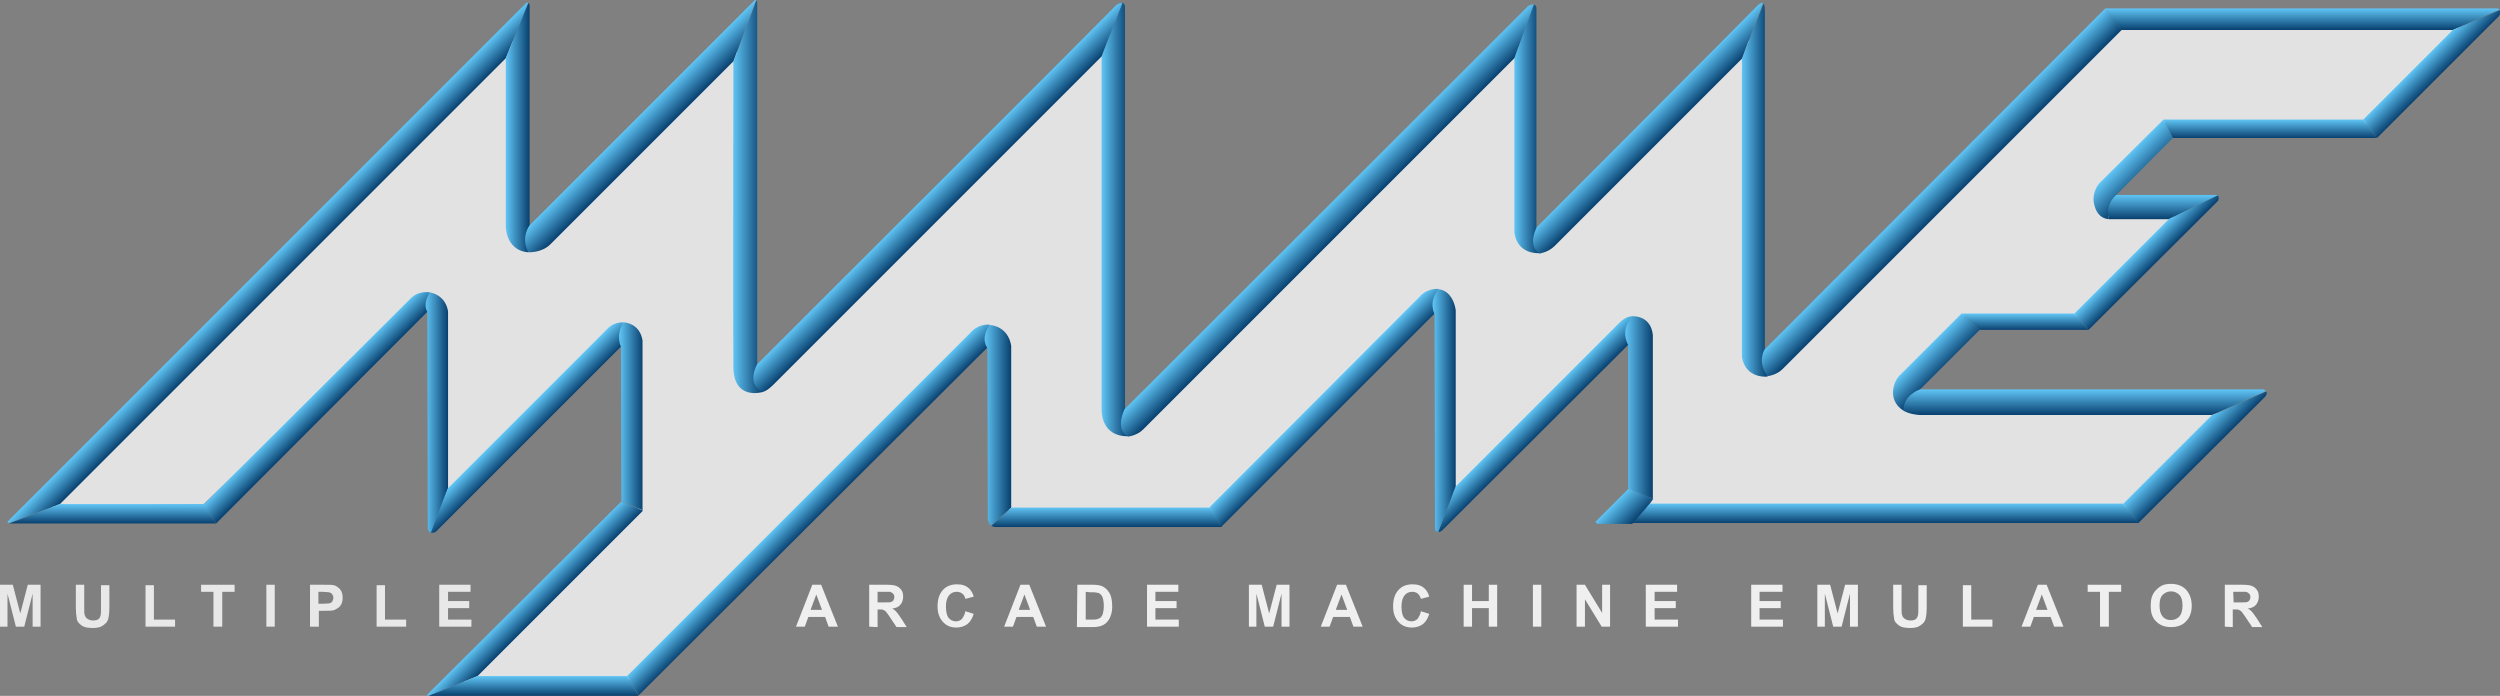 <?xml version="1.0" encoding="utf-8"?>
<!-- Generator: Adobe Illustrator 19.0.0, SVG Export Plug-In . SVG Version: 6.00 Build 0)  -->
<svg version="1.1" id="TEXT" xmlns="http://www.w3.org/2000/svg" xmlns:xlink="http://www.w3.org/1999/xlink" x="0px" y="0px"
	 viewBox="-22 318.2 566.9 157.8" style="enable-background:new -22 318.2 566.9 157.8;" xml:space="preserve">
<rect x="-22" y="318.2" width="566.9" height="157.8" fill="#808080" stroke="none"/>
<style type="text/css">
	.st0{fill:#E2E2E2;}
	.st1{fill:url(#SVGID_1_);}
	.st2{fill:url(#SVGID_2_);}
	.st3{fill:url(#SVGID_3_);}
	.st4{fill:url(#SVGID_4_);}
	.st5{fill:url(#SVGID_5_);}
	.st6{fill:url(#SVGID_6_);}
	.st7{fill:url(#SVGID_7_);}
	.st8{fill:url(#SVGID_8_);}
	.st9{fill:url(#SVGID_9_);}
	.st10{fill:url(#SVGID_10_);}
	.st11{fill:url(#SVGID_11_);}
	.st12{fill:url(#SVGID_12_);}
	.st13{fill:url(#SVGID_13_);}
	.st14{fill:url(#SVGID_14_);}
	.st15{fill:url(#SVGID_15_);}
	.st16{fill:url(#SVGID_16_);}
	.st17{fill:url(#SVGID_17_);}
	.st18{fill:url(#SVGID_18_);}
	.st19{fill:url(#SVGID_19_);}
	.st20{fill:url(#SVGID_20_);}
	.st21{fill:url(#SVGID_21_);}
	.st22{fill:url(#SVGID_22_);}
	.st23{fill:url(#SVGID_23_);}
	.st24{fill:url(#SVGID_24_);}
	.st25{fill:url(#SVGID_25_);}
	.st26{fill:url(#SVGID_26_);}
	.st27{fill:url(#SVGID_27_);}
	.st28{fill:url(#SVGID_28_);}
	.st29{fill:url(#SVGID_29_);}
	.st30{fill:url(#SVGID_30_);}
	.st31{fill:url(#SVGID_31_);}
	.st32{fill:url(#SVGID_32_);}
	.st33{fill:url(#SVGID_33_);}
	.st34{fill:url(#SVGID_34_);}
	.st35{fill:url(#SVGID_35_);}
	.st36{fill:url(#SVGID_36_);}
	.st37{fill:url(#SVGID_37_);}
	.st38{fill:#E8E8E8;}
	.st39{fill:#EFEFEF;}
</style>
<polygon class="st0" points="469.2,345.9 514.8,346.2 535.9,324.1 458,323.9 384.7,397.4 374.4,398 374.7,327.2 333.5,369.3 
	323.6,370.4 323.6,327.6 239.3,411.1 228.8,412.2 229.7,326.3 155.9,401.2 146.3,401.2 145.1,329.3 105.3,369.4 94.3,369.9 
	94.7,327.2 -10.4,433.1 24.2,432.5 69.6,388.5 78.3,388.5 77.9,432.8 114,395.8 122.7,395.8 122.7,433.5 82.9,473 121,472.4 
	196,396.5 206.1,396.5 206.1,433.8 252.9,434.1 298.1,388.6 306.8,388 306.7,431 342.8,394.9 351.4,394.9 351.9,431.3 351.2,433.2 
	460.4,433.2 481.3,412 413.4,410.9 412.8,401 423.4,389.9 449,389.9 471.2,367.4 457.8,366.8 457.8,357.3 "/>
<linearGradient id="SVGID_1_" gradientUnits="userSpaceOnUse" x1="42.709" y1="-460.568" x2="38.764" y2="-456.624" gradientTransform="matrix(1 0 0 -1 -0.18 -78.97)">
	<stop  offset="0" style="stop-color:#08406F"/>
	<stop  offset="1" style="stop-color:#60C5F5"/>
</linearGradient>
<path class="st1" d="M92.7,331.4L-8.4,432.5l-11.5,4.3c0,0-0.6,0-0.3-0.4c0,0,117.3-117.3,117.5-117.5c0.2-0.2,0.5,0,0.5,0
	L92.7,331.4z"/>
<linearGradient id="SVGID_2_" gradientUnits="userSpaceOnUse" x1="101.295" y1="-535.689" x2="97.669" y2="-532.063" gradientTransform="matrix(1 0 0 -1 -0.18 -78.97)">
	<stop  offset="0" style="stop-color:#08406F"/>
	<stop  offset="1" style="stop-color:#60C5F5"/>
</linearGradient>
<path class="st2" d="M123.8,434l-37.5,37.5L75.2,476c0,0-0.6,0.1-0.2-0.4l43.9-43.7L123.8,434z"/>
<linearGradient id="SVGID_3_" gradientUnits="userSpaceOnUse" x1="3.724" y1="-515.831" x2="3.724" y2="-511.518" gradientTransform="matrix(1 0 0 -1 -0.18 -78.97)">
	<stop  offset="0" style="stop-color:#08406F"/>
	<stop  offset="1" style="stop-color:#60C5F5"/>
</linearGradient>
<polygon class="st3" points="27,436.9 -19.9,436.9 -8.4,432.5 24.2,432.5 "/>
<linearGradient id="SVGID_4_" gradientUnits="userSpaceOnUse" x1="99.185" y1="-554.961" x2="99.185" y2="-550.504" gradientTransform="matrix(1 0 0 -1 -0.18 -78.97)">
	<stop  offset="0" style="stop-color:#08406F"/>
	<stop  offset="1" style="stop-color:#60C5F5"/>
</linearGradient>
<polygon class="st4" points="122.8,476 75.2,476 86.3,471.5 120.2,471.5 "/>
<linearGradient id="SVGID_5_" gradientUnits="userSpaceOnUse" x1="405.694" y1="-515.803" x2="405.694" y2="-511.336" gradientTransform="matrix(1 0 0 -1 -0.18 -78.97)">
	<stop  offset="0" style="stop-color:#08406F"/>
	<stop  offset="1" style="stop-color:#60C5F5"/>
</linearGradient>
<polygon class="st5" points="462.8,436.8 348.2,436.8 352.1,432.4 459.5,432.4 "/>
<linearGradient id="SVGID_6_" gradientUnits="userSpaceOnUse" x1="229.064" y1="-516.674" x2="229.064" y2="-512.195" gradientTransform="matrix(1 0 0 -1 -0.18 -78.97)">
	<stop  offset="0" style="stop-color:#08406F"/>
	<stop  offset="1" style="stop-color:#60C5F5"/>
</linearGradient>
<path class="st6" d="M255.1,437.7l-51.5,0c-0.3,0-0.8-0.3-0.8-0.3l4.6-4.1h45.1L255.1,437.7z"/>
<linearGradient id="SVGID_7_" gradientUnits="userSpaceOnUse" x1="500.28" y1="-403.966" x2="500.28" y2="-399.103" gradientTransform="matrix(1 0 0 -1 -0.18 -78.97)">
	<stop  offset="0" style="stop-color:#08406F"/>
	<stop  offset="1" style="stop-color:#60C5F5"/>
</linearGradient>
<path class="st7" d="M455.4,320.1H544c0.8,0,0.8,0.3,0.8,0.3l-10.6,4.6h-75.2L455.4,320.1z"/>
<linearGradient id="SVGID_8_" gradientUnits="userSpaceOnUse" x1="493.013" y1="-428.494" x2="493.013" y2="-424.284" gradientTransform="matrix(1 0 0 -1 -0.18 -78.97)">
	<stop  offset="0" style="stop-color:#08406F"/>
	<stop  offset="1" style="stop-color:#60C5F5"/>
</linearGradient>
<polygon class="st8" points="517,349.5 470.7,349.5 468.6,345.3 513.9,345.3 "/>
<linearGradient id="SVGID_9_" gradientUnits="userSpaceOnUse" x1="437.37" y1="-472.01" x2="437.37" y2="-468.29" gradientTransform="matrix(1 0 0 -1 -0.18 -78.97)">
	<stop  offset="0" style="stop-color:#08406F"/>
	<stop  offset="1" style="stop-color:#60C5F5"/>
</linearGradient>
<polygon class="st9" points="451.6,393 426.9,393 422.8,389.3 448.4,389.3 "/>
<linearGradient id="SVGID_10_" gradientUnits="userSpaceOnUse" x1="468.161" y1="-446.89" x2="468.161" y2="-441.336" gradientTransform="matrix(1 0 0 -1 -0.18 -78.97)">
	<stop  offset="0" style="stop-color:#08406F"/>
	<stop  offset="1" style="stop-color:#60C5F5"/>
</linearGradient>
<path class="st10" d="M469.8,367.9h-13.6l-1.2-5.5h25.5c0.3,0,0.4,0.1,0.4,0.1L469.8,367.9z"/>
<linearGradient id="SVGID_11_" gradientUnits="userSpaceOnUse" x1="52.39" y1="-490.605" x2="48.847" y2="-487.062" gradientTransform="matrix(1 0 0 -1 -0.18 -78.97)">
	<stop  offset="0" style="stop-color:#08406F"/>
	<stop  offset="1" style="stop-color:#60C5F5"/>
</linearGradient>
<path class="st11" d="M74.9,388.9l-47.9,48l-2.8-4.3l46.6-46.4c2-2.3,4.7-1.7,4.7-1.7L74.9,388.9z"/>
<linearGradient id="SVGID_12_" gradientUnits="userSpaceOnUse" x1="98.256" y1="-426.149" x2="92.89" y2="-426.149" gradientTransform="matrix(1 0 0 -1 -0.18 -78.97)">
	<stop  offset="0" style="stop-color:#08406F"/>
	<stop  offset="1" style="stop-color:#60C5F5"/>
</linearGradient>
<path class="st12" d="M92.7,369.9v-38.5l5.1-12.5c0,0,0.3,0.1,0.3,0.6c0,0.5,0,53.6,0,53.6l-0.3,2.3
	C97.8,375.4,93.3,375.5,92.7,369.9z"/>
<linearGradient id="SVGID_13_" gradientUnits="userSpaceOnUse" x1="151.082" y1="-441.74" x2="144.421" y2="-441.74" gradientTransform="matrix(1 0 0 -1 -0.18 -78.97)">
	<stop  offset="0" style="stop-color:#08406F"/>
	<stop  offset="1" style="stop-color:#60C5F5"/>
</linearGradient>
<path class="st13" d="M150.9,407.1c0,0-6.5,2-6.6-5.6c-0.1-7.3,0-69.3,0-69.3l5.2-13.9c0,0,0.2,0,0.2,0.7l0,81.8L150.9,407.1z"/>
<linearGradient id="SVGID_14_" gradientUnits="userSpaceOnUse" x1="233.989" y1="-446.995" x2="227.996" y2="-446.995" gradientTransform="matrix(1 0 0 -1 -0.18 -78.97)">
	<stop  offset="0" style="stop-color:#08406F"/>
	<stop  offset="1" style="stop-color:#60C5F5"/>
</linearGradient>
<path class="st14" d="M233.8,417.1c0,0-5.9,0.6-6-6.1l0-80.1l4.7-12.1c0,0,0.6,0.2,0.6,0.9l0,91.1L233.8,417.1z"/>
<linearGradient id="SVGID_15_" gradientUnits="userSpaceOnUse" x1="327.277" y1="-426.404" x2="321.576" y2="-426.404" gradientTransform="matrix(1 0 0 -1 -0.18 -78.97)">
	<stop  offset="0" style="stop-color:#08406F"/>
	<stop  offset="1" style="stop-color:#60C5F5"/>
</linearGradient>
<path class="st15" d="M327.1,375.6c0,0-4.9,0.5-5.7-4.6v-39.7l4.4-12.1c0,0,0.6,0.1,0.6,0.9v49.7L327.1,375.6z"/>
<linearGradient id="SVGID_16_" gradientUnits="userSpaceOnUse" x1="378.961" y1="-440.225" x2="373.164" y2="-440.225" gradientTransform="matrix(1 0 0 -1 -0.18 -78.97)">
	<stop  offset="0" style="stop-color:#08406F"/>
	<stop  offset="1" style="stop-color:#60C5F5"/>
</linearGradient>
<path class="st16" d="M378.8,403.6c0,0-4.9,0.6-5.8-4.4v-67.7l4.9-12.5c0,0,0.3,0.2,0.3,1.7v77.2L378.8,403.6z"/>
<linearGradient id="SVGID_17_" gradientUnits="userSpaceOnUse" x1="79.766" y1="-490.718" x2="74.655" y2="-490.718" gradientTransform="matrix(1 0 0 -1 -0.18 -78.97)">
	<stop  offset="0" style="stop-color:#08406F"/>
	<stop  offset="1" style="stop-color:#60C5F5"/>
</linearGradient>
<path class="st17" d="M75.8,439c0,0-0.8-0.1-0.8-1.1c0-0.9-0.1-49-0.1-49s-1.2-1.6,0.6-4.4c0.5,0.1,3.5,0.7,4.1,4.3v40.4L75.8,439z"
	/>
<linearGradient id="SVGID_18_" gradientUnits="userSpaceOnUse" x1="99.249" y1="-495.617" x2="95.696" y2="-492.064" gradientTransform="matrix(1 0 0 -1 -0.18 -78.97)">
	<stop  offset="0" style="stop-color:#08406F"/>
	<stop  offset="1" style="stop-color:#60C5F5"/>
</linearGradient>
<path class="st18" d="M118.8,396.8c0,0-41.5,41.5-41.9,41.9c-0.3,0.4-1.2,0.3-1.2,0.3l3.8-10l36.1-36.1c0,0,1.3-1.7,3.8-1.6
	L118.8,396.8z"/>
<linearGradient id="SVGID_19_" gradientUnits="userSpaceOnUse" x1="531.437" y1="-414.281" x2="527.768" y2="-410.611" gradientTransform="matrix(1 0 0 -1 -0.18 -78.97)">
	<stop  offset="0" style="stop-color:#08406F"/>
	<stop  offset="1" style="stop-color:#60C5F5"/>
</linearGradient>
<path class="st19" d="M544.6,321.9L517,349.5l-3.1-4.2l20.3-20.3l10.6-4.5C544.8,320.4,545.2,321.3,544.6,321.9z"/>
<linearGradient id="SVGID_20_" gradientUnits="userSpaceOnUse" x1="123.995" y1="-491.658" x2="118.596" y2="-491.658" gradientTransform="matrix(1 0 0 -1 -0.18 -78.97)">
	<stop  offset="0" style="stop-color:#08406F"/>
	<stop  offset="1" style="stop-color:#60C5F5"/>
</linearGradient>
<path class="st20" d="M118.9,431.8l-0.1-35c0,0-1.3-2.6,0.6-5.5c0.6,0,3.7,0.4,4.3,4.1l0,38.5L118.9,431.8z"/>
<linearGradient id="SVGID_21_" gradientUnits="userSpaceOnUse" x1="126.777" y1="-428.789" x2="122.289" y2="-424.301" gradientTransform="matrix(1 0 0 -1 -0.18 -78.97)">
	<stop  offset="0" style="stop-color:#08406F"/>
	<stop  offset="1" style="stop-color:#60C5F5"/>
</linearGradient>
<path class="st21" d="M144.3,332.1l-41.5,41.5c-2,2-5,1.8-5,1.8c-1.8-3.5,0.3-6.1,0.3-6.1s50.5-50.5,50.9-50.9
	c0.3-0.4,0.5-0.3,0.5-0.3L144.3,332.1z"/>
<linearGradient id="SVGID_22_" gradientUnits="userSpaceOnUse" x1="193.846" y1="-444.101" x2="189.687" y2="-439.942" gradientTransform="matrix(1 0 0 -1 -0.18 -78.97)">
	<stop  offset="0" style="stop-color:#08406F"/>
	<stop  offset="1" style="stop-color:#60C5F5"/>
</linearGradient>
<path class="st22" d="M227.8,331l-74.4,74.4c-1.6,1.6-2.5,1.7-2.5,1.7c-3.8-1.9-1.2-6.3-1.2-6.3s80.7-80.6,81-81
	c0.9-1.1,1.8-0.9,1.8-0.9L227.8,331z"/>
<linearGradient id="SVGID_23_" gradientUnits="userSpaceOnUse" x1="282.315" y1="-449.59" x2="277.931" y2="-445.205" gradientTransform="matrix(1 0 0 -1 -0.18 -78.97)">
	<stop  offset="0" style="stop-color:#08406F"/>
	<stop  offset="1" style="stop-color:#60C5F5"/>
</linearGradient>
<path class="st23" d="M321.4,331.4l-84.2,84.2c-1.4,1.4-3.4,1.6-3.4,1.6c-3.1-1.6-0.8-6.2-0.8-6.2s90.6-90.5,91-90.9
	c0.9-1.1,1.8-0.9,1.8-0.9L321.4,331.4z"/>
<linearGradient id="SVGID_24_" gradientUnits="userSpaceOnUse" x1="354.971" y1="-428.64" x2="350.763" y2="-424.432" gradientTransform="matrix(1 0 0 -1 -0.18 -78.97)">
	<stop  offset="0" style="stop-color:#08406F"/>
	<stop  offset="1" style="stop-color:#60C5F5"/>
</linearGradient>
<path class="st24" d="M373,331.5L330.5,374c-1.4,1.4-3.4,1.7-3.4,1.7c-2.9-1.9-0.6-6-0.6-6s49.6-49.7,49.9-50.1c1-1,1.4-0.7,1.4-0.7
	L373,331.5z"/>
<linearGradient id="SVGID_25_" gradientUnits="userSpaceOnUse" x1="466.738" y1="-457.044" x2="463.281" y2="-453.587" gradientTransform="matrix(1 0 0 -1 -0.18 -78.97)">
	<stop  offset="0" style="stop-color:#08406F"/>
	<stop  offset="1" style="stop-color:#60C5F5"/>
</linearGradient>
<path class="st25" d="M481,363.7L451.6,393l-3.2-3.7l21.4-21.4l11.1-5.4C480.9,362.5,481.3,362.8,481,363.7z"/>
<linearGradient id="SVGID_26_" gradientUnits="userSpaceOnUse" x1="477.808" y1="-501.156" x2="473.848" y2="-497.196" gradientTransform="matrix(1 0 0 -1 -0.18 -78.97)">
	<stop  offset="0" style="stop-color:#08406F"/>
	<stop  offset="1" style="stop-color:#60C5F5"/>
</linearGradient>
<path class="st26" d="M491.6,408.2l-28.8,28.7l-3.3-4.5l20-20l12.3-5.4C491.9,406.9,492.3,407.4,491.6,408.2z"/>
<linearGradient id="SVGID_27_" gradientUnits="userSpaceOnUse" x1="419.837" y1="-443.394" x2="415.553" y2="-439.111" gradientTransform="matrix(1 0 0 -1 -0.18 -78.97)">
	<stop  offset="0" style="stop-color:#08406F"/>
	<stop  offset="1" style="stop-color:#60C5F5"/>
</linearGradient>
<path class="st27" d="M459.1,325l-76.9,76.9c-1.4,1.4-3.4,1.6-3.4,1.6c-2.4-3.1-0.7-6-0.7-6l77.3-77.4L459.1,325z"/>
<linearGradient id="SVGID_28_" gradientUnits="userSpaceOnUse" x1="464.859" y1="-438.429" x2="459.746" y2="-433.316" gradientTransform="matrix(1 0 0 -1 -0.18 -78.97)">
	<stop  offset="0" style="stop-color:#08406F"/>
	<stop  offset="1" style="stop-color:#60C5F5"/>
</linearGradient>
<path class="st28" d="M470.7,349.5L458,362.3c-2.8,2.3-1.8,5.6-1.8,5.6c-2.3-0.2-3.1-2.1-3.4-3.7c-0.3-1.6,0.3-3.4,1.3-4.5
	l14.5-14.4L470.7,349.5z"/>
<linearGradient id="SVGID_29_" gradientUnits="userSpaceOnUse" x1="163.978" y1="-514.111" x2="160.335" y2="-510.468" gradientTransform="matrix(1 0 0 -1 -0.18 -78.97)">
	<stop  offset="0" style="stop-color:#08406F"/>
	<stop  offset="1" style="stop-color:#60C5F5"/>
</linearGradient>
<path class="st29" d="M120.2,471.5l77.9-77.9c0,0,1.4-1.9,4.3-1.8l-0.5,5.2c0,0-78.7,78.5-79.1,78.9L120.2,471.5z"/>
<linearGradient id="SVGID_30_" gradientUnits="userSpaceOnUse" x1="281.028" y1="-490.92" x2="277.387" y2="-487.278" gradientTransform="matrix(1 0 0 -1 -0.18 -78.97)">
	<stop  offset="0" style="stop-color:#08406F"/>
	<stop  offset="1" style="stop-color:#60C5F5"/>
</linearGradient>
<path class="st30" d="M252.3,433.2l47.6-47.7c0,0,1.4-1.9,4.3-1.8l-0.9,5.6l-48.3,48.3L252.3,433.2z"/>
<linearGradient id="SVGID_31_" gradientUnits="userSpaceOnUse" x1="327.889" y1="-494.864" x2="324.379" y2="-491.355" gradientTransform="matrix(1 0 0 -1 -0.18 -78.97)">
	<stop  offset="0" style="stop-color:#08406F"/>
	<stop  offset="1" style="stop-color:#60C5F5"/>
</linearGradient>
<path class="st31" d="M308.1,428.5l36.8-36.8c0.8-0.8,1.8-1.8,3.4-1.8l-0.1,5.5l-43.1,43c-0.6,0.6-1,0.4-1,0.4L308.1,428.5z"/>
<linearGradient id="SVGID_32_" gradientUnits="userSpaceOnUse" x1="348.807" y1="-515.421" x2="344.382" y2="-510.998" gradientTransform="matrix(1 0 0 -1 -0.18 -78.97)">
	<stop  offset="0" style="stop-color:#08406F"/>
	<stop  offset="1" style="stop-color:#60C5F5"/>
</linearGradient>
<path class="st32" d="M340,436.3l7.3-7.3l5.6,2.3l-0.7,1l-3.8,4.4l-0.3,0.3h-7.7c-0.3,0-0.5-0.3-0.5-0.3S339.6,436.7,340,436.3z"/>
<linearGradient id="SVGID_33_" gradientUnits="userSpaceOnUse" x1="207.458" y1="-493.548" x2="201.42" y2="-493.548" gradientTransform="matrix(1 0 0 -1 -0.18 -78.97)">
	<stop  offset="0" style="stop-color:#08406F"/>
	<stop  offset="1" style="stop-color:#60C5F5"/>
</linearGradient>
<path class="st33" d="M202,435.6l-0.1-38.5c0,0-1.7-2,0.5-5.2c0.7,0,4.2,0.5,4.9,4.7l0,36.7l-4.6,4.1
	C202.7,437.3,202,436.9,202,435.6z"/>
<linearGradient id="SVGID_34_" gradientUnits="userSpaceOnUse" x1="308.305" y1="-490.298" x2="303.092" y2="-490.298" gradientTransform="matrix(1 0 0 -1 -0.18 -78.97)">
	<stop  offset="0" style="stop-color:#08406F"/>
	<stop  offset="1" style="stop-color:#60C5F5"/>
</linearGradient>
<path class="st34" d="M303.4,438.2l-0.1-48.8c0,0-1.5-2.7,0.9-5.6c0.6,0,3.2,0.5,3.9,4.7v40l-4,10.4
	C304.1,438.9,303.5,438.7,303.4,438.2z"/>
<linearGradient id="SVGID_35_" gradientUnits="userSpaceOnUse" x1="352.97" y1="-489.586" x2="346.725" y2="-489.586" gradientTransform="matrix(1 0 0 -1 -0.18 -78.97)">
	<stop  offset="0" style="stop-color:#08406F"/>
	<stop  offset="1" style="stop-color:#60C5F5"/>
</linearGradient>
<path class="st35" d="M347.2,429v-32.6c0,0-2.1-3.4,1.1-6.5c0.7,0,4.1,0.2,4.5,4.3v37.1L347.2,429z"/>
<linearGradient id="SVGID_36_" gradientUnits="userSpaceOnUse" x1="418.638" y1="-481.455" x2="414.219" y2="-477.036" gradientTransform="matrix(1 0 0 -1 -0.18 -78.97)">
	<stop  offset="0" style="stop-color:#08406F"/>
	<stop  offset="1" style="stop-color:#60C5F5"/>
</linearGradient>
<path class="st36" d="M426.9,393l-13.5,13.5l-3.8,4.8c-3.9-2.5-2-6.9-0.9-7.9l14.1-14.1L426.9,393z"/>
<linearGradient id="SVGID_37_" gradientUnits="userSpaceOnUse" x1="450.921" y1="-491.288" x2="450.921" y2="-485.487" gradientTransform="matrix(1 0 0 -1 -0.18 -78.97)">
	<stop  offset="0" style="stop-color:#08406F"/>
	<stop  offset="1" style="stop-color:#60C5F5"/>
</linearGradient>
<path class="st37" d="M479.6,412.3h-66.4c-2.5-0.2-3.6-1-3.6-1c0-3.6,3.8-4.8,3.8-4.8l77.7,0c0.5,0,0.7,0.4,0.7,0.4L479.6,412.3z"/>
<g>
	<path class="st38" d="M-22,460.3v-9.5h2.9l1.7,6.5l1.7-6.5h2.9v9.5h-1.8v-7.5l-1.9,7.5h-1.9l-1.9-7.5v7.5H-22z"/>
	<path class="st38" d="M-4.8,450.8h1.9v5.2c0,0.8,0,1.4,0.1,1.6c0.1,0.4,0.3,0.7,0.6,0.9s0.7,0.4,1.3,0.4c0.5,0,1-0.1,1.2-0.3
		c0.3-0.2,0.4-0.5,0.5-0.8c0.1-0.3,0.1-0.9,0.1-1.6v-5.3h1.9v5c0,1.1-0.1,2-0.2,2.4c-0.1,0.5-0.3,0.9-0.6,1.2
		c-0.3,0.3-0.7,0.6-1.1,0.8c-0.5,0.2-1.1,0.3-1.8,0.3c-0.9,0-1.6-0.1-2.1-0.3c-0.5-0.2-0.8-0.5-1.1-0.8c-0.3-0.3-0.5-0.7-0.5-1.1
		c-0.1-0.5-0.2-1.4-0.2-2.4C-4.8,455.8-4.8,450.8-4.8,450.8z"/>
	<path class="st38" d="M11,460.3v-9.4h1.9v7.8h4.8v1.6L11,460.3L11,460.3z"/>
	<path class="st38" d="M26.4,460.3v-7.9h-2.8v-1.6h7.6v1.6h-2.8v7.9H26.4z"/>
	<path class="st38" d="M38.4,460.3v-9.5h1.9v9.5H38.4z"/>
	<path class="st38" d="M48.3,460.3v-9.5h3.1c1.2,0,1.9,0,2.3,0.1c0.5,0.1,1,0.5,1.4,0.9c0.4,0.5,0.6,1.1,0.6,1.9
		c0,0.6-0.1,1.1-0.3,1.5c-0.2,0.4-0.5,0.7-0.8,0.9c-0.3,0.2-0.7,0.4-1,0.5c-0.5,0.1-1.1,0.1-2,0.1h-1.3v3.6L48.3,460.3L48.3,460.3z
		 M50.2,452.4v2.7h1.1c0.8,0,1.3-0.1,1.5-0.1c0.3-0.1,0.5-0.3,0.6-0.5c0.1-0.2,0.2-0.5,0.2-0.7c0-0.3-0.1-0.6-0.3-0.9
		c-0.2-0.2-0.5-0.4-0.8-0.4c-0.2,0-0.7-0.1-1.4-0.1L50.2,452.4L50.2,452.4z"/>
	<path class="st38" d="M63.4,460.3v-9.4h1.9v7.8h4.8v1.6L63.4,460.3L63.4,460.3z"/>
	<path class="st38" d="M77.6,460.3v-9.5h7.1v1.6h-5.1v2.1h4.8v1.6h-4.8v2.6h5.3v1.6L77.6,460.3L77.6,460.3z"/>
</g>
<g>
	<path class="st39" d="M168,460.3h-2.1l-0.8-2.2h-3.8l-0.8,2.2h-2l3.7-9.5h2L168,460.3z M164.4,456.5l-1.3-3.5l-1.3,3.5H164.4z"/>
	<path class="st39" d="M175.1,460.3v-9.5h4c1,0,1.8,0.1,2.2,0.3c0.5,0.2,0.8,0.5,1.1,0.9c0.3,0.4,0.4,0.9,0.4,1.5
		c0,0.7-0.2,1.3-0.6,1.8c-0.4,0.5-1,0.8-1.9,0.9c0.4,0.2,0.8,0.5,1,0.8c0.3,0.3,0.6,0.8,1.1,1.5l1.2,1.9h-2.3l-1.4-2.1
		c-0.5-0.7-0.8-1.2-1-1.4c-0.2-0.2-0.4-0.3-0.6-0.4c-0.2-0.1-0.5-0.1-1-0.1H177v4L175.1,460.3L175.1,460.3z M177,454.8h1.4
		c0.9,0,1.5,0,1.7-0.1c0.2-0.1,0.4-0.2,0.5-0.4c0.1-0.2,0.2-0.4,0.2-0.7c0-0.3-0.1-0.6-0.3-0.8c-0.2-0.2-0.4-0.3-0.7-0.4
		c-0.2,0-0.6,0-1.4,0H177L177,454.8L177,454.8z"/>
	<path class="st39" d="M196.9,456.8l1.9,0.6c-0.3,1-0.8,1.8-1.4,2.3c-0.7,0.5-1.5,0.8-2.5,0.8c-1.3,0-2.3-0.4-3.1-1.3
		c-0.8-0.9-1.2-2-1.2-3.5c0-1.6,0.4-2.8,1.2-3.7c0.8-0.9,1.9-1.3,3.2-1.3c1.2,0,2.1,0.3,2.8,1c0.4,0.4,0.8,1,1,1.8l-1.9,0.5
		c-0.1-0.5-0.3-0.9-0.7-1.2c-0.4-0.3-0.8-0.4-1.3-0.4c-0.7,0-1.3,0.3-1.7,0.8c-0.4,0.5-0.7,1.3-0.7,2.5c0,1.2,0.2,2.1,0.6,2.6
		s1,0.8,1.7,0.8c0.5,0,0.9-0.2,1.3-0.5C196.5,458,196.8,457.5,196.9,456.8z"/>
	<path class="st39" d="M215.2,460.3h-2.1l-0.8-2.2h-3.8l-0.8,2.2h-2l3.7-9.5h2L215.2,460.3z M211.6,456.5l-1.3-3.5l-1.3,3.5H211.6z"
		/>
	<path class="st39" d="M222.3,450.8h3.5c0.8,0,1.4,0.1,1.8,0.2c0.6,0.2,1,0.5,1.4,0.9c0.4,0.4,0.7,0.9,0.9,1.5
		c0.2,0.6,0.3,1.4,0.3,2.3c0,0.8-0.1,1.5-0.3,2c-0.2,0.7-0.6,1.3-1,1.7c-0.3,0.3-0.8,0.6-1.4,0.8c-0.4,0.1-1,0.2-1.7,0.2h-3.6
		L222.3,450.8L222.3,450.8L222.3,450.8z M224.2,452.4v6.3h1.4c0.5,0,0.9,0,1.2-0.1c0.3-0.1,0.6-0.2,0.8-0.4c0.2-0.2,0.4-0.5,0.5-0.9
		c0.1-0.4,0.2-1,0.2-1.7c0-0.7-0.1-1.3-0.2-1.7c-0.1-0.4-0.3-0.7-0.5-0.9c-0.2-0.2-0.5-0.4-0.9-0.4c-0.3-0.1-0.8-0.1-1.6-0.1
		L224.2,452.4L224.2,452.4z"/>
	<path class="st39" d="M238.1,460.3v-9.5h7.1v1.6H240v2.1h4.8v1.6H240v2.6h5.3v1.6L238.1,460.3L238.1,460.3z"/>
</g>
<g>
	<path class="st39" d="M261.2,460.3v-9.5h2.9l1.7,6.5l1.7-6.5h2.9v9.5h-1.8v-7.5l-1.9,7.5h-1.9l-1.9-7.5v7.5H261.2z"/>
	<path class="st39" d="M287,460.3h-2.1l-0.8-2.2h-3.8l-0.8,2.2h-2l3.7-9.5h2L287,460.3z M283.5,456.5l-1.3-3.5l-1.3,3.5H283.5z"/>
	<path class="st39" d="M300.2,456.8l1.9,0.6c-0.3,1-0.8,1.8-1.4,2.3c-0.7,0.5-1.5,0.8-2.5,0.8c-1.3,0-2.3-0.4-3.1-1.3
		c-0.8-0.9-1.2-2-1.2-3.5c0-1.6,0.4-2.8,1.2-3.7c0.8-0.9,1.9-1.3,3.2-1.3c1.2,0,2.1,0.3,2.8,1c0.4,0.4,0.8,1,1,1.8l-1.9,0.5
		c-0.1-0.5-0.4-0.9-0.7-1.2c-0.4-0.3-0.8-0.4-1.3-0.4c-0.7,0-1.3,0.3-1.7,0.8c-0.4,0.5-0.7,1.3-0.7,2.5c0,1.2,0.2,2.1,0.6,2.6
		c0.4,0.5,1,0.8,1.7,0.8c0.5,0,0.9-0.2,1.3-0.5C299.8,458,300.1,457.5,300.2,456.8z"/>
	<path class="st39" d="M309.9,460.3v-9.5h1.9v3.7h3.8v-3.7h1.9v9.5h-1.9v-4.2h-3.8v4.2H309.9z"/>
	<path class="st39" d="M325.6,460.3v-9.5h1.9v9.5H325.6z"/>
	<path class="st39" d="M335.5,460.3v-9.5h1.9l3.9,6.4v-6.4h1.8v9.5h-1.9l-3.8-6.2v6.2H335.5z"/>
	<path class="st39" d="M351.2,460.3v-9.5h7.1v1.6h-5.1v2.1h4.8v1.6h-4.8v2.6h5.3v1.6L351.2,460.3L351.2,460.3z"/>
</g>
<g>
	<path class="st39" d="M375.1,460.3v-9.5h7.1v1.6H377v2.1h4.8v1.6H377v2.6h5.3v1.6L375.1,460.3L375.1,460.3z"/>
	<path class="st39" d="M390.1,460.3v-9.5h2.9l1.7,6.5l1.7-6.5h2.9v9.5h-1.8v-7.5l-1.9,7.5h-1.9l-1.9-7.5v7.5H390.1z"/>
	<path class="st39" d="M407.3,450.8h1.9v5.2c0,0.8,0,1.4,0.1,1.6c0.1,0.4,0.3,0.7,0.6,0.9c0.3,0.2,0.7,0.4,1.3,0.4
		c0.5,0,1-0.1,1.2-0.3c0.3-0.2,0.4-0.5,0.5-0.8c0.1-0.3,0.1-0.9,0.1-1.6v-5.3h1.9v5c0,1.1-0.1,2-0.2,2.4c-0.1,0.5-0.3,0.9-0.6,1.2
		c-0.3,0.3-0.7,0.6-1.1,0.8c-0.5,0.2-1.1,0.3-1.8,0.3c-0.9,0-1.6-0.1-2.1-0.3c-0.5-0.2-0.8-0.5-1.1-0.8c-0.3-0.3-0.5-0.7-0.5-1.1
		c-0.1-0.5-0.2-1.4-0.2-2.4L407.3,450.8L407.3,450.8L407.3,450.8z"/>
	<path class="st39" d="M423.1,460.3v-9.4h1.9v7.8h4.8v1.6L423.1,460.3L423.1,460.3z"/>
	<path class="st39" d="M445.9,460.3h-2.1l-0.8-2.2h-3.8l-0.8,2.2h-2l3.7-9.5h2L445.9,460.3z M442.3,456.5L441,453l-1.3,3.5H442.3z"
		/>
	<path class="st39" d="M454.2,460.3v-7.9h-2.8v-1.6h7.6v1.6h-2.8v7.9H454.2z"/>
	<path class="st39" d="M465.7,455.6c0-1,0.1-1.8,0.4-2.4c0.2-0.5,0.5-0.9,0.9-1.3c0.4-0.4,0.8-0.7,1.2-0.9c0.6-0.3,1.3-0.4,2.1-0.4
		c1.4,0,2.5,0.4,3.4,1.3c0.8,0.9,1.3,2.1,1.3,3.6c0,1.5-0.4,2.7-1.3,3.6c-0.8,0.9-2,1.3-3.4,1.3c-1.4,0-2.5-0.4-3.4-1.3
		S465.7,457.1,465.7,455.6z M467.7,455.5c0,1.1,0.2,1.9,0.7,2.5c0.5,0.6,1.1,0.8,1.9,0.8c0.8,0,1.4-0.3,1.9-0.8
		c0.5-0.6,0.7-1.4,0.7-2.5c0-1.1-0.2-1.9-0.7-2.4c-0.5-0.5-1.1-0.8-1.9-0.8s-1.4,0.3-1.9,0.8C467.9,453.6,467.7,454.4,467.7,455.5z"
		/>
	<path class="st39" d="M482.5,460.3v-9.5h4c1,0,1.8,0.1,2.2,0.3c0.5,0.2,0.8,0.5,1.1,0.9c0.3,0.4,0.4,0.9,0.4,1.5
		c0,0.7-0.2,1.3-0.6,1.8c-0.4,0.5-1,0.8-1.9,0.9c0.4,0.2,0.8,0.5,1,0.8c0.3,0.3,0.6,0.8,1.1,1.5l1.2,1.9h-2.3l-1.4-2.1
		c-0.5-0.7-0.8-1.2-1-1.4c-0.2-0.2-0.4-0.3-0.6-0.4c-0.2-0.1-0.5-0.1-1-0.1h-0.4v4L482.5,460.3L482.5,460.3L482.5,460.3L482.5,460.3
		L482.5,460.3L482.5,460.3z M484.5,454.8h1.4c0.9,0,1.5,0,1.7-0.1c0.2-0.1,0.4-0.2,0.5-0.4c0.1-0.2,0.2-0.4,0.2-0.7
		c0-0.3-0.1-0.6-0.3-0.8c-0.2-0.2-0.4-0.3-0.7-0.4c-0.2,0-0.6,0-1.4,0h-1.5L484.5,454.8L484.5,454.8z"/>
</g>
</svg>
